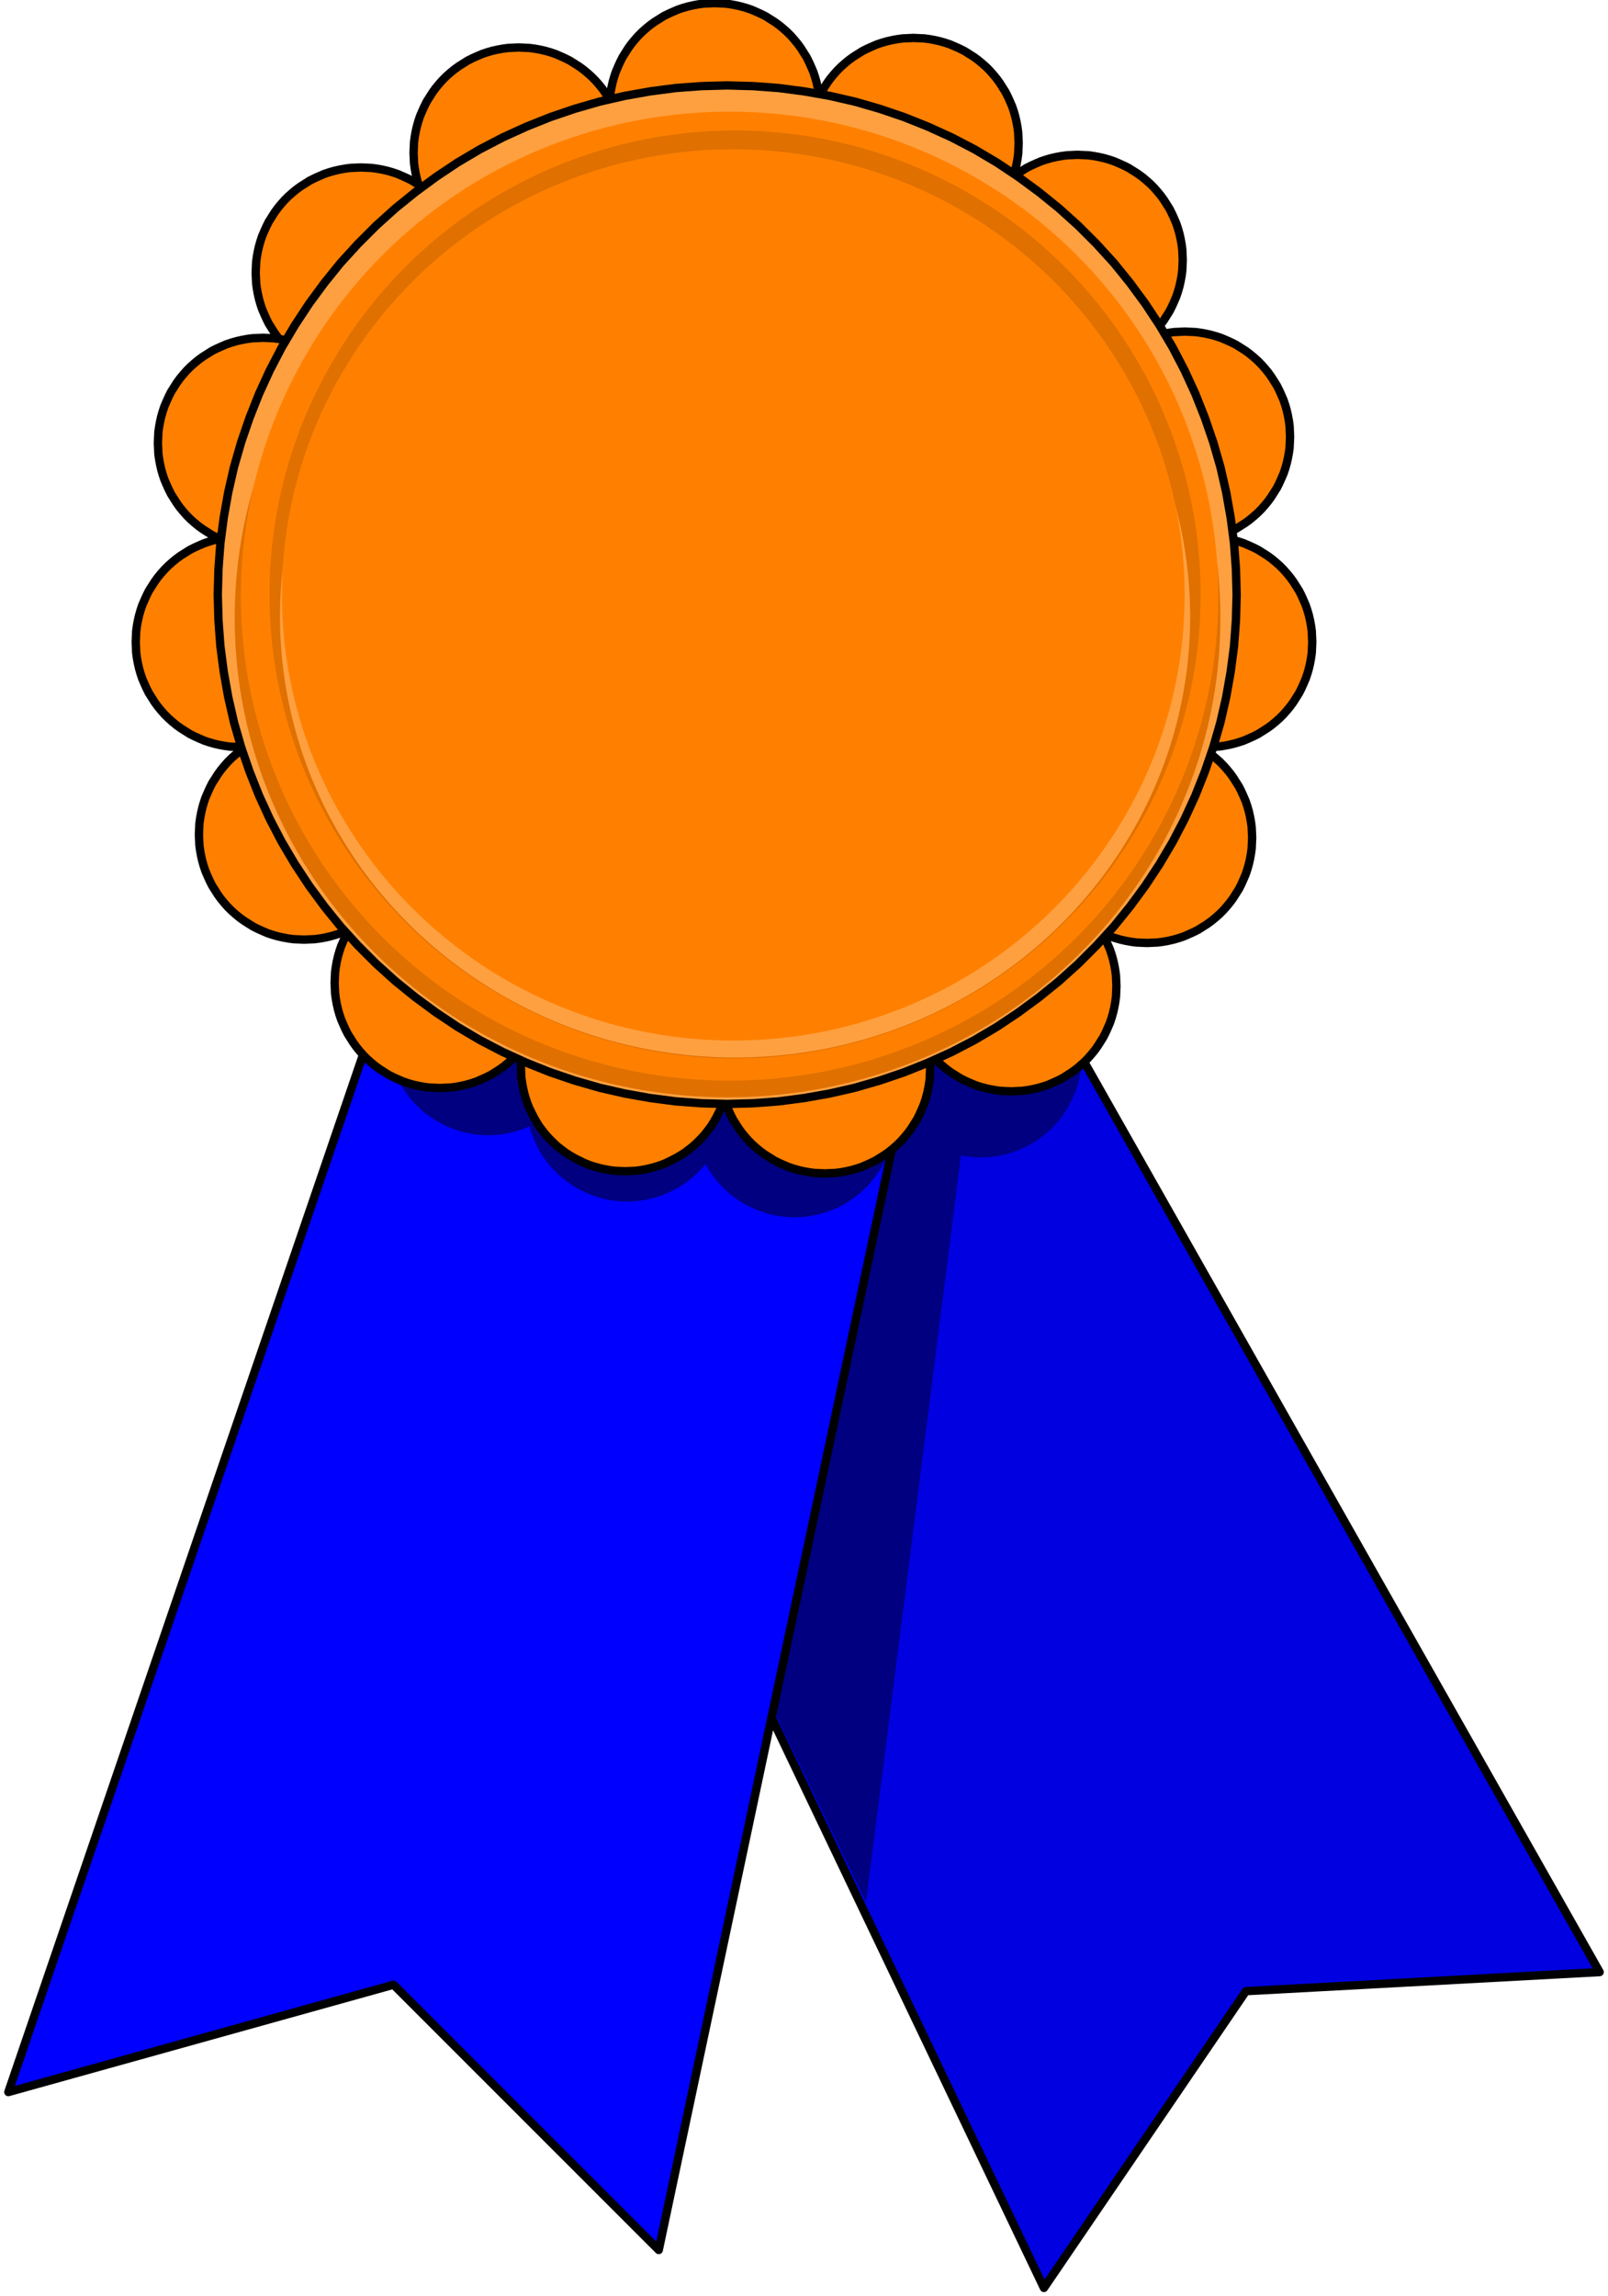 <?xml version="1.0" encoding="UTF-8" standalone="no"?>
<svg
   xmlns:ooo="http://xml.openoffice.org/svg/export"
   xmlns:dc="http://purl.org/dc/elements/1.1/"
   xmlns:cc="http://creativecommons.org/ns#"
   xmlns:rdf="http://www.w3.org/1999/02/22-rdf-syntax-ns#"
   xmlns:svg="http://www.w3.org/2000/svg"
   xmlns="http://www.w3.org/2000/svg"
   xmlns:sodipodi="http://sodipodi.sourceforge.net/DTD/sodipodi-0.dtd"
   xmlns:inkscape="http://www.inkscape.org/namespaces/inkscape"
   version="1.2"
   width="67.42mm"
   height="96.26mm"
   viewBox="0 0 6742 9626"
   preserveAspectRatio="xMidYMid"
   xml:space="preserve"
   id="svg163"
   sodipodi:docname="ribbon.svg"
   style="fill-rule:evenodd;stroke-width:28.222;stroke-linejoin:round"
   inkscape:version="0.92.5 (2060ec1f9f, 2020-04-08)"><sodipodi:namedview
   pagecolor="#ffffff"
   bordercolor="#666666"
   borderopacity="1"
   objecttolerance="10"
   gridtolerance="10"
   guidetolerance="10"
   inkscape:pageopacity="0"
   inkscape:pageshadow="2"
   inkscape:window-width="664"
   inkscape:window-height="487"
   id="namedview165"
   showgrid="false"
   inkscape:zoom="0.2102413"
   inkscape:cx="127.40787"
   inkscape:cy="181.90866"
   inkscape:window-x="0"
   inkscape:window-y="0"
   inkscape:window-maximized="0"
   inkscape:current-layer="svg163" />
 <defs
   class="ClipPathGroup"
   id="defs8">
  <clipPath
   id="presentation_clip_path"
   clipPathUnits="userSpaceOnUse">
   <rect
   x="0"
   y="0"
   width="21000"
   height="29700"
   id="rect2" />
  </clipPath>
  <clipPath
   id="presentation_clip_path_shrink"
   clipPathUnits="userSpaceOnUse">
   <rect
   x="21"
   y="29"
   width="20958"
   height="29641"
   id="rect5" />
  </clipPath>
 </defs>
 <defs
   class="TextShapeIndex"
   id="defs12">
  <g
   ooo:slide="id1"
   ooo:id-list="id3"
   id="g10" />
 </defs>
 <defs
   class="EmbeddedBulletChars"
   id="defs44">
  <g
   id="bullet-char-template-57356"
   transform="matrix(4.8828125e-4,0,0,-4.8828125e-4,0,0)">
   <path
   d="M 580,1141 1163,571 580,0 -4,571 Z"
   id="path14"
   inkscape:connector-curvature="0" />
  </g>
  <g
   id="bullet-char-template-57354"
   transform="matrix(4.8828125e-4,0,0,-4.8828125e-4,0,0)">
   <path
   d="M 8,1128 H 1137 V 0 H 8 Z"
   id="path17"
   inkscape:connector-curvature="0" />
  </g>
  <g
   id="bullet-char-template-10146"
   transform="matrix(4.8828125e-4,0,0,-4.8828125e-4,0,0)">
   <path
   d="M 174,0 602,739 174,1481 1456,739 Z M 1358,739 309,1346 659,739 Z"
   id="path20"
   inkscape:connector-curvature="0" />
  </g>
  <g
   id="bullet-char-template-10132"
   transform="matrix(4.8828125e-4,0,0,-4.8828125e-4,0,0)">
   <path
   d="M 2015,739 1276,0 H 717 l 543,543 H 174 v 393 h 1086 l -543,545 h 557 z"
   id="path23"
   inkscape:connector-curvature="0" />
  </g>
  <g
   id="bullet-char-template-10007"
   transform="matrix(4.8828125e-4,0,0,-4.8828125e-4,0,0)">
   <path
   d="m 0,-2 c -7,16 -16,29 -25,39 l 381,530 c -94,256 -141,385 -141,387 0,25 13,38 40,38 9,0 21,-2 34,-5 21,4 42,12 65,25 l 27,-13 111,-251 280,301 64,-25 24,25 c 21,-10 41,-24 62,-43 C 886,937 835,863 770,784 769,783 710,716 594,584 L 774,223 c 0,-27 -21,-55 -63,-84 l 16,-20 C 717,90 699,76 672,76 641,76 570,178 457,381 L 164,-76 c -22,-34 -53,-51 -92,-51 -42,0 -63,17 -64,51 -7,9 -10,24 -10,44 0,9 1,19 2,30 z"
   id="path26"
   inkscape:connector-curvature="0" />
  </g>
  <g
   id="bullet-char-template-10004"
   transform="matrix(4.8828125e-4,0,0,-4.8828125e-4,0,0)">
   <path
   d="M 285,-33 C 182,-33 111,30 74,156 52,228 41,333 41,471 c 0,78 14,145 41,201 34,71 87,106 158,106 53,0 88,-31 106,-94 l 23,-176 c 8,-64 28,-97 59,-98 l 735,706 c 11,11 33,17 66,17 42,0 63,-15 63,-46 V 965 c 0,-36 -10,-64 -30,-84 L 442,47 C 390,-6 338,-33 285,-33 Z"
   id="path29"
   inkscape:connector-curvature="0" />
  </g>
  <g
   id="bullet-char-template-9679"
   transform="matrix(4.8828125e-4,0,0,-4.8828125e-4,0,0)">
   <path
   d="M 813,0 C 632,0 489,54 383,161 276,268 223,411 223,592 c 0,181 53,324 160,431 106,107 249,161 430,161 179,0 323,-54 432,-161 108,-107 162,-251 162,-431 0,-180 -54,-324 -162,-431 C 1136,54 992,0 813,0 Z"
   id="path32"
   inkscape:connector-curvature="0" />
  </g>
  <g
   id="bullet-char-template-8226"
   transform="matrix(4.8828125e-4,0,0,-4.8828125e-4,0,0)">
   <path
   d="m 346,457 c -73,0 -137,26 -191,78 -54,51 -81,114 -81,188 0,73 27,136 81,188 54,52 118,78 191,78 73,0 134,-26 185,-79 51,-51 77,-114 77,-187 0,-75 -25,-137 -76,-188 -50,-52 -112,-78 -186,-78 z"
   id="path35"
   inkscape:connector-curvature="0" />
  </g>
  <g
   id="bullet-char-template-8211"
   transform="matrix(4.8828125e-4,0,0,-4.8828125e-4,0,0)">
   <path
   d="M -4,459 H 1135 V 606 H -4 Z"
   id="path38"
   inkscape:connector-curvature="0" />
  </g>
  <g
   id="bullet-char-template-61548"
   transform="matrix(4.8828125e-4,0,0,-4.8828125e-4,0,0)">
   <path
   d="m 173,740 c 0,163 58,303 173,419 116,115 255,173 419,173 163,0 302,-58 418,-173 116,-116 174,-256 174,-419 0,-163 -58,-303 -174,-418 C 1067,206 928,148 765,148 601,148 462,206 346,322 231,437 173,577 173,740 Z"
   id="path41"
   inkscape:connector-curvature="0" />
  </g>
 </defs>
 <g
   id="g49"
   transform="translate(-7129,-10037)">
  <g
   id="id2"
   class="Master_Slide">
   <g
   id="bg-id2"
   class="Background" />
   <g
   id="bo-id2"
   class="BackgroundObjects" />
  </g>
 </g>
 <g
   class="SlideGroup"
   id="g161"
   transform="translate(-7129,-10037)">
  <g
   id="g159">
   <g
   id="container-id1">
    <g
   id="id1"
   class="Slide"
   clip-path="url(#presentation_clip_path)">
     <g
   class="Page"
   id="g155">
      <g
   class="Graphic"
   id="g153">
       <g
   id="id3">
        <rect
   class="BoundingBox"
   x="7129"
   y="10037"
   width="6742"
   height="9626"
   id="rect51"
   style="fill:none;stroke:none" />
        <defs
   id="defs56">
         <clipPath
   id="clip_path_1"
   clipPathUnits="userSpaceOnUse">
          <path
   d="m 7129,10037 h 6741 v 9625 H 7129 Z"
   id="path53"
   inkscape:connector-curvature="0" />
         </clipPath>
        </defs>
        <g
   clip-path="url(#clip_path_1)"
   id="g150">
         <path
   d="m 8965,14307 2541,5321 847,-1244 1483,-80 -2833,-5002 z"
   id="path58"
   inkscape:connector-curvature="0"
   style="fill:#0000e0;stroke:none" />
         <path
   d="m 8965,14307 2541,5321 847,-1244 1483,-80 -2833,-5002 z"
   id="path60"
   inkscape:connector-curvature="0"
   style="fill:none;stroke:#000000;stroke-width:35;stroke-linecap:round;stroke-linejoin:round" />
         <path
   d="m 11241,14228 -481,3781 -569,-1178 547,-2735 z"
   id="path62"
   inkscape:connector-curvature="0"
   style="fill:#000080;stroke:none" />
         <path
   d="m 11664,14466 c 0,74 -20,147 -57,212 -37,64 -90,117 -154,154 -65,37 -138,57 -212,57 -74,0 -147,-20 -211,-57 -65,-37 -118,-90 -155,-154 -37,-65 -57,-138 -57,-212 0,-74 20,-147 57,-211 37,-65 90,-118 155,-155 64,-37 137,-57 211,-57 74,0 147,20 212,57 64,37 117,90 154,155 37,64 57,137 57,211 z"
   id="path64"
   inkscape:connector-curvature="0"
   style="fill:#000080;stroke:none" />
         <path
   d="M 11029,14096 9891,19469 8779,18357 7164,18807 8965,13540 Z"
   id="path66"
   inkscape:connector-curvature="0"
   style="fill:#0000ff;stroke:none" />
         <path
   d="M 11029,14096 9891,19469 8779,18357 7164,18807 8965,13540 Z"
   id="path68"
   inkscape:connector-curvature="0"
   style="fill:none;stroke:#000000;stroke-width:35;stroke-linecap:round;stroke-linejoin:round" />
         <path
   d="m 9599,14373 c 0,74 -20,147 -57,212 -37,64 -90,117 -154,154 -65,37 -138,57 -212,57 -74,0 -147,-20 -211,-57 -65,-37 -118,-90 -155,-154 -37,-65 -57,-138 -57,-212 0,-74 20,-147 57,-211 37,-65 90,-118 155,-155 64,-37 137,-57 211,-57 74,0 147,20 212,57 64,37 117,90 154,155 37,64 57,137 57,211 z"
   id="path70"
   inkscape:connector-curvature="0"
   style="fill:#000080;stroke:none" />
         <path
   d="m 10181,14651 c 0,74 -20,147 -57,212 -37,64 -90,117 -154,154 -65,37 -138,57 -212,57 -74,0 -147,-20 -211,-57 -65,-37 -118,-90 -155,-154 -37,-65 -57,-138 -57,-212 0,-74 20,-147 57,-211 37,-65 90,-118 155,-155 64,-37 137,-57 211,-57 74,0 147,20 212,57 64,37 117,90 154,155 37,64 57,137 57,211 z"
   id="path72"
   inkscape:connector-curvature="0"
   style="fill:#000080;stroke:none" />
         <path
   d="m 10883,14717 c 0,74 -20,147 -57,212 -37,64 -90,117 -154,154 -65,37 -138,57 -212,57 -74,0 -147,-20 -211,-57 -65,-37 -118,-90 -155,-154 -37,-65 -57,-138 -57,-212 0,-74 20,-147 57,-211 37,-65 90,-118 155,-155 64,-37 137,-57 211,-57 74,0 147,20 212,57 64,37 117,90 154,155 37,64 57,137 57,211 z"
   id="path74"
   inkscape:connector-curvature="0"
   style="fill:#000080;stroke:none" />
         <path
   d="m 12091,11131 c 0,77 -20,153 -59,220 -39,67 -94,122 -161,161 -67,39 -143,59 -220,59 -78,0 -154,-20 -221,-59 -67,-39 -122,-94 -161,-161 -39,-67 -59,-143 -59,-220 0,-78 20,-154 59,-221 39,-67 94,-122 161,-161 67,-39 143,-59 221,-59 77,0 153,20 220,59 67,39 122,94 161,161 39,67 59,143 59,221 z"
   id="path76"
   inkscape:connector-curvature="0"
   style="fill:#ff8000;stroke:none" />
         <path
   d="m 12088,11127 -1,-22 -1,-23 -3,-22 -4,-22 -5,-22 -6,-21 -7,-21 -9,-21 -9,-20 -10,-20 -12,-19 -12,-19 -13,-18 -14,-17 -15,-17 -16,-16 -17,-15 -17,-14 -18,-13 -19,-12 -19,-12 -20,-10 -20,-9 -21,-9 -21,-7 -21,-6 -22,-5 -22,-4 -22,-3 -23,-1 -22,-1 v 0 l -22,1 -23,1 -22,3 -22,4 -22,5 -21,6 -21,7 -21,9 -20,9 -20,10 -19,12 -19,12 -18,13 -17,14 -17,15 -16,16 -15,17 -14,17 -13,18 -12,19 -12,19 -10,20 -9,20 -9,21 -7,21 -6,21 -5,22 -4,22 -3,22 -1,23 -1,22 v 0 l 1,22 1,23 3,22 4,22 5,22 6,21 7,21 9,21 9,20 10,20 12,19 12,19 13,18 14,17 15,17 16,16 17,15 17,14 18,13 19,12 19,12 20,10 20,9 21,9 21,7 21,6 22,5 22,4 22,3 23,1 22,1 v 0 l 22,-1 23,-1 22,-3 22,-4 22,-5 21,-6 21,-7 21,-9 20,-9 20,-10 19,-12 19,-12 18,-13 17,-14 17,-15 16,-16 15,-17 14,-17 13,-18 12,-19 12,-19 10,-20 9,-20 9,-21 7,-21 6,-21 5,-22 4,-22 3,-22 1,-23 z"
   id="path78"
   inkscape:connector-curvature="0"
   style="fill:none;stroke:#000000;stroke-width:35;stroke-linecap:round;stroke-linejoin:round" />
         <path
   d="m 9087,11184 c 0,77 -20,153 -59,220 -39,67 -94,122 -161,161 -67,39 -143,59 -220,59 -78,0 -154,-20 -221,-59 -67,-39 -122,-94 -161,-161 -39,-67 -59,-143 -59,-220 0,-78 20,-154 59,-221 39,-67 94,-122 161,-161 67,-39 143,-59 221,-59 77,0 153,20 220,59 67,39 122,94 161,161 39,67 59,143 59,221 z"
   id="path80"
   inkscape:connector-curvature="0"
   style="fill:#ff8000;stroke:none" />
         <path
   d="m 9083,11180 -1,-22 -1,-23 -3,-22 -4,-22 -5,-22 -6,-21 -7,-21 -9,-21 -9,-20 -10,-20 -12,-19 -12,-19 -13,-18 -14,-17 -15,-17 -16,-16 -17,-15 -17,-14 -18,-13 -19,-12 -19,-12 -20,-10 -20,-9 -21,-9 -21,-7 -21,-6 -22,-5 -22,-4 -22,-3 -23,-1 -22,-1 v 0 l -22,1 -23,1 -22,3 -22,4 -22,5 -21,6 -21,7 -21,9 -20,9 -20,10 -19,12 -19,12 -18,13 -17,14 -17,15 -16,16 -15,17 -14,17 -13,18 -12,19 -12,19 -10,20 -9,20 -9,21 -7,21 -6,21 -5,22 -4,22 -3,22 -1,23 -1,22 v 0 l 1,22 1,23 3,22 4,22 5,22 6,21 7,21 9,21 9,20 10,20 12,19 12,19 13,18 14,17 15,17 16,16 17,15 17,14 18,13 19,12 19,12 20,10 20,9 21,9 21,7 21,6 22,5 22,4 22,3 23,1 22,1 v 0 l 22,-1 23,-1 22,-3 22,-4 22,-5 21,-6 21,-7 21,-9 20,-9 20,-10 19,-12 19,-12 18,-13 17,-14 17,-15 16,-16 15,-17 14,-17 13,-18 12,-19 12,-19 10,-20 9,-20 9,-21 7,-21 6,-21 5,-22 4,-22 3,-22 1,-23 z"
   id="path82"
   inkscape:connector-curvature="0"
   style="fill:none;stroke:#000000;stroke-width:35;stroke-linecap:round;stroke-linejoin:round" />
         <path
   d="m 12541,11872 c 0,77 -20,153 -59,220 -39,67 -94,122 -161,161 -67,39 -143,59 -220,59 -78,0 -154,-20 -221,-59 -67,-39 -122,-94 -161,-161 -39,-67 -59,-143 -59,-220 0,-78 20,-154 59,-221 39,-67 94,-122 161,-161 67,-39 143,-59 221,-59 77,0 153,20 220,59 67,39 122,94 161,161 39,67 59,143 59,221 z"
   id="path84"
   inkscape:connector-curvature="0"
   style="fill:#ff8000;stroke:none" />
         <path
   d="m 12538,11868 -1,-22 -1,-23 -3,-22 -4,-22 -5,-22 -6,-21 -7,-21 -9,-21 -9,-20 -10,-20 -12,-19 -12,-19 -13,-18 -14,-17 -15,-17 -16,-16 -17,-15 -17,-14 -18,-13 -19,-12 -19,-12 -20,-10 -20,-9 -21,-9 -21,-7 -21,-6 -22,-5 -22,-4 -22,-3 -23,-1 -22,-1 v 0 l -22,1 -23,1 -22,3 -22,4 -22,5 -21,6 -21,7 -21,9 -20,9 -20,10 -19,12 -19,12 -18,13 -17,14 -17,15 -16,16 -15,17 -14,17 -13,18 -12,19 -12,19 -10,20 -9,20 -9,21 -7,21 -6,21 -5,22 -4,22 -3,22 -1,23 -1,22 v 0 l 1,22 1,23 3,22 4,22 5,22 6,21 7,21 9,21 9,20 10,20 12,19 12,19 13,18 14,17 15,17 16,16 17,15 17,14 18,13 19,12 19,12 20,10 20,9 21,9 21,7 21,6 22,5 22,4 22,3 23,1 22,1 v 0 l 22,-1 23,-1 22,-3 22,-4 22,-5 21,-6 21,-7 21,-9 20,-9 20,-10 19,-12 19,-12 18,-13 17,-14 17,-15 16,-16 15,-17 14,-17 13,-18 12,-19 12,-19 10,-20 9,-20 9,-21 7,-21 6,-21 5,-22 4,-22 3,-22 1,-23 z"
   id="path86"
   inkscape:connector-curvature="0"
   style="fill:none;stroke:#000000;stroke-width:35;stroke-linecap:round;stroke-linejoin:round" />
         <path
   d="m 8848,13540 c 0,77 -20,153 -59,220 -39,67 -94,122 -161,161 -67,39 -143,59 -220,59 -78,0 -154,-20 -221,-59 -67,-39 -122,-94 -161,-161 -39,-67 -59,-143 -59,-220 0,-78 20,-154 59,-221 39,-67 94,-122 161,-161 67,-39 143,-59 221,-59 77,0 153,20 220,59 67,39 122,94 161,161 39,67 59,143 59,221 z"
   id="path88"
   inkscape:connector-curvature="0"
   style="fill:#ff8000;stroke:none" />
         <path
   d="m 8845,13535 -1,-22 -1,-23 -3,-22 -4,-22 -5,-22 -6,-21 -7,-21 -9,-21 -9,-20 -10,-20 -12,-19 -12,-19 -13,-18 -14,-17 -15,-17 -16,-16 -17,-15 -17,-14 -18,-13 -19,-12 -19,-12 -20,-10 -20,-9 -21,-9 -21,-7 -21,-6 -22,-5 -22,-4 -22,-3 -23,-1 -22,-1 v 0 l -22,1 -23,1 -22,3 -22,4 -22,5 -21,6 -21,7 -21,9 -20,9 -20,10 -19,12 -19,12 -18,13 -17,14 -17,15 -16,16 -15,17 -14,17 -13,18 -12,19 -12,19 -10,20 -9,20 -9,21 -7,21 -6,21 -5,22 -4,22 -3,22 -1,23 -1,22 v 0 l 1,22 1,23 3,22 4,22 5,22 6,21 7,21 9,21 9,20 10,20 12,19 12,19 13,18 14,17 15,17 16,16 17,15 17,14 18,13 19,12 19,12 20,10 20,9 21,9 21,7 21,6 22,5 22,4 22,3 23,1 22,1 v 0 l 22,-1 23,-1 22,-3 22,-4 22,-5 21,-6 21,-7 21,-9 20,-9 20,-10 19,-12 19,-12 18,-13 17,-14 17,-15 16,-16 15,-17 14,-17 13,-18 12,-19 12,-19 10,-20 9,-20 9,-21 7,-21 6,-21 5,-22 4,-22 3,-22 1,-23 z"
   id="path90"
   inkscape:connector-curvature="0"
   style="fill:none;stroke:#000000;stroke-width:35;stroke-linecap:round;stroke-linejoin:round" />
         <path
   d="m 12383,13553 c 0,77 -20,153 -59,220 -39,67 -94,122 -161,161 -67,39 -143,59 -220,59 -78,0 -154,-20 -221,-59 -67,-39 -122,-94 -161,-161 -39,-67 -59,-143 -59,-220 0,-78 20,-154 59,-221 39,-67 94,-122 161,-161 67,-39 143,-59 221,-59 77,0 153,20 220,59 67,39 122,94 161,161 39,67 59,143 59,221 z"
   id="path92"
   inkscape:connector-curvature="0"
   style="fill:#ff8000;stroke:none" />
         <path
   d="m 12379,13549 -1,-22 -1,-23 -3,-22 -4,-22 -5,-22 -6,-21 -7,-21 -9,-21 -9,-20 -10,-20 -12,-19 -12,-19 -13,-18 -14,-17 -15,-17 -16,-16 -17,-15 -17,-14 -18,-13 -19,-12 -19,-12 -20,-10 -20,-9 -21,-9 -21,-7 -21,-6 -22,-5 -22,-4 -22,-3 -23,-1 -22,-1 v 0 l -22,1 -23,1 -22,3 -22,4 -22,5 -21,6 -21,7 -21,9 -20,9 -20,10 -19,12 -19,12 -18,13 -17,14 -17,15 -16,16 -15,17 -14,17 -13,18 -12,19 -12,19 -10,20 -9,20 -9,21 -7,21 -6,21 -5,22 -4,22 -3,22 -1,23 -1,22 v 0 l 1,22 1,23 3,22 4,22 5,22 6,21 7,21 9,21 9,20 10,20 12,19 12,19 13,18 14,17 15,17 16,16 17,15 17,14 18,13 19,12 19,12 20,10 20,9 21,9 21,7 21,6 22,5 22,4 22,3 23,1 22,1 v 0 l 22,-1 23,-1 22,-3 22,-4 22,-5 21,-6 21,-7 21,-9 20,-9 20,-10 19,-12 19,-12 18,-13 17,-14 17,-15 16,-16 15,-17 14,-17 13,-18 12,-19 12,-19 10,-20 9,-20 9,-21 7,-21 6,-21 5,-22 4,-22 3,-22 1,-23 z"
   id="path94"
   inkscape:connector-curvature="0"
   style="fill:none;stroke:#000000;stroke-width:35;stroke-linecap:round;stroke-linejoin:round" />
         <path
   d="m 10569,10496 c 0,77 -20,153 -59,220 -39,67 -94,122 -161,161 -67,39 -143,59 -220,59 -78,0 -154,-20 -221,-59 -67,-39 -122,-94 -161,-161 -39,-67 -59,-143 -59,-220 0,-78 20,-154 59,-221 39,-67 94,-122 161,-161 67,-39 143,-59 221,-59 77,0 153,20 220,59 67,39 122,94 161,161 39,67 59,143 59,221 z"
   id="path96"
   inkscape:connector-curvature="0"
   style="fill:#ff8000;stroke:none" />
         <path
   d="m 10566,10491 -1,-22 -1,-23 -3,-22 -4,-22 -5,-22 -6,-21 -7,-21 -9,-21 -9,-20 -10,-20 -12,-19 -12,-19 -13,-18 -14,-17 -15,-17 -16,-16 -17,-15 -17,-14 -18,-13 -19,-12 -19,-12 -20,-10 -20,-9 -21,-9 -21,-7 -21,-6 -22,-5 -22,-4 -22,-3 -23,-1 -22,-1 v 0 l -22,1 -23,1 -22,3 -22,4 -22,5 -21,6 -21,7 -21,9 -20,9 -20,10 -19,12 -19,12 -18,13 -17,14 -17,15 -16,16 -15,17 -14,17 -13,18 -12,19 -12,19 -10,20 -9,20 -9,21 -7,21 -6,21 -5,22 -4,22 -3,22 -1,23 -1,22 v 0 l 1,22 1,23 3,22 4,22 5,22 6,21 7,21 9,21 9,20 10,20 12,19 12,19 13,18 14,17 15,17 16,16 17,15 17,14 18,13 19,12 19,12 20,10 20,9 21,9 21,7 21,6 22,5 22,4 22,3 23,1 22,1 v 0 l 22,-1 23,-1 22,-3 22,-4 22,-5 21,-6 21,-7 21,-9 20,-9 20,-10 19,-12 19,-12 18,-13 17,-14 17,-15 16,-16 15,-17 14,-17 13,-18 12,-19 12,-19 10,-20 9,-20 9,-21 7,-21 6,-21 5,-22 4,-22 3,-22 1,-23 z"
   id="path98"
   inkscape:connector-curvature="0"
   style="fill:none;stroke:#000000;stroke-width:35;stroke-linecap:round;stroke-linejoin:round" />
         <path
   d="m 11403,10641 c 0,77 -20,153 -59,220 -39,67 -94,122 -161,161 -67,39 -143,59 -220,59 -78,0 -154,-20 -221,-59 -67,-39 -122,-94 -161,-161 -39,-67 -59,-143 -59,-220 0,-78 20,-154 59,-221 39,-67 94,-122 161,-161 67,-39 143,-59 221,-59 77,0 153,20 220,59 67,39 122,94 161,161 39,67 59,143 59,221 z"
   id="path100"
   inkscape:connector-curvature="0"
   style="fill:#ff8000;stroke:none" />
         <path
   d="m 11400,10637 -1,-22 -1,-23 -3,-22 -4,-22 -5,-22 -6,-21 -7,-21 -9,-21 -9,-20 -10,-20 -12,-19 -12,-19 -13,-18 -14,-17 -15,-17 -16,-16 -17,-15 -17,-14 -18,-13 -19,-12 -19,-12 -20,-10 -20,-9 -21,-9 -21,-7 -21,-6 -22,-5 -22,-4 -22,-3 -23,-1 -22,-1 v 0 l -22,1 -23,1 -22,3 -22,4 -22,5 -21,6 -21,7 -21,9 -20,9 -20,10 -19,12 -19,12 -18,13 -17,14 -17,15 -16,16 -15,17 -14,17 -13,18 -12,19 -12,19 -10,20 -9,20 -9,21 -7,21 -6,21 -5,22 -4,22 -3,22 -1,23 -1,22 v 0 l 1,22 1,23 3,22 4,22 5,22 6,21 7,21 9,21 9,20 10,20 12,19 12,19 13,18 14,17 15,17 16,16 17,15 17,14 18,13 19,12 19,12 20,10 20,9 21,9 21,7 21,6 22,5 22,4 22,3 23,1 22,1 v 0 l 22,-1 23,-1 22,-3 22,-4 22,-5 21,-6 21,-7 21,-9 20,-9 20,-10 19,-12 19,-12 18,-13 17,-14 17,-15 16,-16 15,-17 14,-17 13,-18 12,-19 12,-19 10,-20 9,-20 9,-21 7,-21 6,-21 5,-22 4,-22 3,-22 1,-23 z"
   id="path102"
   inkscape:connector-curvature="0"
   style="fill:none;stroke:#000000;stroke-width:35;stroke-linecap:round;stroke-linejoin:round" />
         <path
   d="m 9748,10681 c 0,77 -20,153 -59,220 -39,67 -94,122 -161,161 -67,39 -143,59 -220,59 -78,0 -154,-20 -221,-59 -67,-39 -122,-94 -161,-161 -39,-67 -59,-143 -59,-220 0,-78 20,-154 59,-221 39,-67 94,-122 161,-161 67,-39 143,-59 221,-59 77,0 153,20 220,59 67,39 122,94 161,161 39,67 59,143 59,221 z"
   id="path104"
   inkscape:connector-curvature="0"
   style="fill:#ff8000;stroke:none" />
         <path
   d="m 9745,10677 -1,-22 -1,-23 -3,-22 -4,-22 -5,-22 -6,-21 -7,-21 -9,-21 -9,-20 -10,-20 -12,-19 -12,-19 -13,-18 -14,-17 -15,-17 -16,-16 -17,-15 -17,-14 -18,-13 -19,-12 -19,-12 -20,-10 -20,-9 -21,-9 -21,-7 -21,-6 -22,-5 -22,-4 -22,-3 -23,-1 -22,-1 v 0 l -22,1 -23,1 -22,3 -22,4 -22,5 -21,6 -21,7 -21,9 -20,9 -20,10 -19,12 -19,12 -18,13 -17,14 -17,15 -16,16 -15,17 -14,17 -13,18 -12,19 -12,19 -10,20 -9,20 -9,21 -7,21 -6,21 -5,22 -4,22 -3,22 -1,23 -1,22 v 0 l 1,22 1,23 3,22 4,22 5,22 6,21 7,21 9,21 9,20 10,20 12,19 12,19 13,18 14,17 15,17 16,16 17,15 17,14 18,13 19,12 19,12 20,10 20,9 21,9 21,7 21,6 22,5 22,4 22,3 23,1 22,1 v 0 l 22,-1 23,-1 22,-3 22,-4 22,-5 21,-6 21,-7 21,-9 20,-9 20,-10 19,-12 19,-12 18,-13 17,-14 17,-15 16,-16 15,-17 14,-17 13,-18 12,-19 12,-19 10,-20 9,-20 9,-21 7,-21 6,-21 5,-22 4,-22 3,-22 1,-23 z"
   id="path106"
   inkscape:connector-curvature="0"
   style="fill:none;stroke:#000000;stroke-width:35;stroke-linecap:round;stroke-linejoin:round" />
         <path
   d="m 8676,11899 c 0,77 -20,153 -59,220 -39,67 -94,122 -161,161 -67,39 -143,59 -220,59 -78,0 -154,-20 -221,-59 -67,-39 -122,-94 -161,-161 -39,-67 -59,-143 -59,-220 0,-78 20,-154 59,-221 39,-67 94,-122 161,-161 67,-39 143,-59 221,-59 77,0 153,20 220,59 67,39 122,94 161,161 39,67 59,143 59,221 z"
   id="path108"
   inkscape:connector-curvature="0"
   style="fill:#ff8000;stroke:none" />
         <path
   d="m 8673,11894 -1,-22 -1,-23 -3,-22 -4,-22 -5,-22 -6,-21 -7,-21 -9,-21 -9,-20 -10,-20 -12,-19 -12,-19 -13,-18 -14,-17 -15,-17 -16,-16 -17,-15 -17,-14 -18,-13 -19,-12 -19,-12 -20,-10 -20,-9 -21,-9 -21,-7 -21,-6 -22,-5 -22,-4 -22,-3 -23,-1 -22,-1 v 0 l -22,1 -23,1 -22,3 -22,4 -22,5 -21,6 -21,7 -21,9 -20,9 -20,10 -19,12 -19,12 -18,13 -17,14 -17,15 -16,16 -15,17 -14,17 -13,18 -12,19 -12,19 -10,20 -9,20 -9,21 -7,21 -6,21 -5,22 -4,22 -3,22 -1,23 -1,22 v 0 l 1,22 1,23 3,22 4,22 5,22 6,21 7,21 9,21 9,20 10,20 12,19 12,19 13,18 14,17 15,17 16,16 17,15 17,14 18,13 19,12 19,12 20,10 20,9 21,9 21,7 21,6 22,5 22,4 22,3 23,1 22,1 v 0 l 22,-1 23,-1 22,-3 22,-4 22,-5 21,-6 21,-7 21,-9 20,-9 20,-10 19,-12 19,-12 18,-13 17,-14 17,-15 16,-16 15,-17 14,-17 13,-18 12,-19 12,-19 10,-20 9,-20 9,-21 7,-21 6,-21 5,-22 4,-22 3,-22 1,-23 z"
   id="path110"
   inkscape:connector-curvature="0"
   style="fill:none;stroke:#000000;stroke-width:35;stroke-linecap:round;stroke-linejoin:round" />
         <path
   d="m 8584,12732 c 0,77 -20,153 -59,220 -39,67 -94,122 -161,161 -67,39 -143,59 -220,59 -78,0 -154,-20 -221,-59 -67,-39 -122,-94 -161,-161 -39,-67 -59,-143 -59,-220 0,-78 20,-154 59,-221 39,-67 94,-122 161,-161 67,-39 143,-59 221,-59 77,0 153,20 220,59 67,39 122,94 161,161 39,67 59,143 59,221 z"
   id="path112"
   inkscape:connector-curvature="0"
   style="fill:#ff8000;stroke:none" />
         <path
   d="m 8580,12728 -1,-22 -1,-23 -3,-22 -4,-22 -5,-22 -6,-21 -7,-21 -9,-21 -9,-20 -10,-20 -12,-19 -12,-19 -13,-18 -14,-17 -15,-17 -16,-16 -17,-15 -17,-14 -18,-13 -19,-12 -19,-12 -20,-10 -20,-9 -21,-9 -21,-7 -21,-6 -22,-5 -22,-4 -22,-3 -23,-1 -22,-1 v 0 l -22,1 -23,1 -22,3 -22,4 -22,5 -21,6 -21,7 -21,9 -20,9 -20,10 -19,12 -19,12 -18,13 -17,14 -17,15 -16,16 -15,17 -14,17 -13,18 -12,19 -12,19 -10,20 -9,20 -9,21 -7,21 -6,21 -5,22 -4,22 -3,22 -1,23 -1,22 v 0 l 1,22 1,23 3,22 4,22 5,22 6,21 7,21 9,21 9,20 10,20 12,19 12,19 13,18 14,17 15,17 16,16 17,15 17,14 18,13 19,12 19,12 20,10 20,9 21,9 21,7 21,6 22,5 22,4 22,3 23,1 22,1 v 0 l 22,-1 23,-1 22,-3 22,-4 22,-5 21,-6 21,-7 21,-9 20,-9 20,-10 19,-12 19,-12 18,-13 17,-14 17,-15 16,-16 15,-17 14,-17 13,-18 12,-19 12,-19 10,-20 9,-20 9,-21 7,-21 6,-21 5,-22 4,-22 3,-22 1,-23 z"
   id="path114"
   inkscape:connector-curvature="0"
   style="fill:none;stroke:#000000;stroke-width:35;stroke-linecap:round;stroke-linejoin:round" />
         <path
   d="m 9418,14162 c 0,77 -20,153 -59,220 -39,67 -94,122 -161,161 -67,39 -143,59 -220,59 -78,0 -154,-20 -221,-59 -67,-39 -122,-94 -161,-161 -39,-67 -59,-143 -59,-220 0,-78 20,-154 59,-221 39,-67 94,-122 161,-161 67,-39 143,-59 221,-59 77,0 153,20 220,59 67,39 122,94 161,161 39,67 59,143 59,221 z"
   id="path116"
   inkscape:connector-curvature="0"
   style="fill:#ff8000;stroke:none" />
         <path
   d="m 9414,14157 -1,-22 -1,-23 -3,-22 -4,-22 -5,-22 -6,-21 -7,-21 -9,-21 -9,-20 -10,-20 -12,-19 -12,-19 -13,-18 -14,-17 -15,-17 -16,-16 -17,-15 -17,-14 -18,-13 -19,-12 -19,-12 -20,-10 -20,-9 -21,-9 -21,-7 -21,-6 -22,-5 -22,-4 -22,-3 -23,-1 -22,-1 v 0 l -22,1 -23,1 -22,3 -22,4 -22,5 -21,6 -21,7 -21,9 -20,9 -20,10 -19,12 -19,12 -18,13 -17,14 -17,15 -16,16 -15,17 -14,17 -13,18 -12,19 -12,19 -10,20 -9,20 -9,21 -7,21 -6,21 -5,22 -4,22 -3,22 -1,23 -1,22 v 0 l 1,22 1,23 3,22 4,22 5,22 6,21 7,21 9,21 9,20 10,20 12,19 12,19 13,18 14,17 15,17 16,16 17,15 17,14 18,13 19,12 19,12 20,10 20,9 21,9 21,7 21,6 22,5 22,4 22,3 23,1 22,1 v 0 l 22,-1 23,-1 22,-3 22,-4 22,-5 21,-6 21,-7 21,-9 20,-9 20,-10 19,-12 19,-12 18,-13 17,-14 17,-15 16,-16 15,-17 14,-17 13,-18 12,-19 12,-19 10,-20 9,-20 9,-21 7,-21 6,-21 5,-22 4,-22 3,-22 1,-23 z"
   id="path118"
   inkscape:connector-curvature="0"
   style="fill:none;stroke:#000000;stroke-width:35;stroke-linecap:round;stroke-linejoin:round" />
         <path
   d="m 12634,12732 c 0,77 -20,153 -59,220 -39,67 -94,122 -161,161 -67,39 -143,59 -220,59 -78,0 -154,-20 -221,-59 -67,-39 -122,-94 -161,-161 -39,-67 -59,-143 -59,-220 0,-78 20,-154 59,-221 39,-67 94,-122 161,-161 67,-39 143,-59 221,-59 77,0 153,20 220,59 67,39 122,94 161,161 39,67 59,143 59,221 z"
   id="path120"
   inkscape:connector-curvature="0"
   style="fill:#ff8000;stroke:none" />
         <path
   d="m 12631,12728 -1,-22 -1,-23 -3,-22 -4,-22 -5,-22 -6,-21 -7,-21 -9,-21 -9,-20 -10,-20 -12,-19 -12,-19 -13,-18 -14,-17 -15,-17 -16,-16 -17,-15 -17,-14 -18,-13 -19,-12 -19,-12 -20,-10 -20,-9 -21,-9 -21,-7 -21,-6 -22,-5 -22,-4 -22,-3 -23,-1 -22,-1 v 0 l -22,1 -23,1 -22,3 -22,4 -22,5 -21,6 -21,7 -21,9 -20,9 -20,10 -19,12 -19,12 -18,13 -17,14 -17,15 -16,16 -15,17 -14,17 -13,18 -12,19 -12,19 -10,20 -9,20 -9,21 -7,21 -6,21 -5,22 -4,22 -3,22 -1,23 -1,22 v 0 l 1,22 1,23 3,22 4,22 5,22 6,21 7,21 9,21 9,20 10,20 12,19 12,19 13,18 14,17 15,17 16,16 17,15 17,14 18,13 19,12 19,12 20,10 20,9 21,9 21,7 21,6 22,5 22,4 22,3 23,1 22,1 v 0 l 22,-1 23,-1 22,-3 22,-4 22,-5 21,-6 21,-7 21,-9 20,-9 20,-10 19,-12 19,-12 18,-13 17,-14 17,-15 16,-16 15,-17 14,-17 13,-18 12,-19 12,-19 10,-20 9,-20 9,-21 7,-21 6,-21 5,-22 4,-22 3,-22 1,-23 z"
   id="path122"
   inkscape:connector-curvature="0"
   style="fill:none;stroke:#000000;stroke-width:35;stroke-linecap:round;stroke-linejoin:round" />
         <path
   d="m 11813,14175 c 0,77 -20,153 -59,220 -39,67 -94,122 -161,161 -67,39 -143,59 -220,59 -78,0 -154,-20 -221,-59 -67,-39 -122,-94 -161,-161 -39,-67 -59,-143 -59,-220 0,-78 20,-154 59,-221 39,-67 94,-122 161,-161 67,-39 143,-59 221,-59 77,0 153,20 220,59 67,39 122,94 161,161 39,67 59,143 59,221 z"
   id="path124"
   inkscape:connector-curvature="0"
   style="fill:#ff8000;stroke:none" />
         <path
   d="m 11810,14171 -1,-22 -1,-23 -3,-22 -4,-22 -5,-22 -6,-21 -7,-21 -9,-21 -9,-20 -10,-20 -12,-19 -12,-19 -13,-18 -14,-17 -15,-17 -16,-16 -17,-15 -17,-14 -18,-13 -19,-12 -19,-12 -20,-10 -20,-9 -21,-9 -21,-7 -21,-6 -22,-5 -22,-4 -22,-3 -23,-1 -22,-1 v 0 l -22,1 -23,1 -22,3 -22,4 -22,5 -21,6 -21,7 -21,9 -20,9 -20,10 -19,12 -19,12 -18,13 -17,14 -17,15 -16,16 -15,17 -14,17 -13,18 -12,19 -12,19 -10,20 -9,20 -9,21 -7,21 -6,21 -5,22 -4,22 -3,22 -1,23 -1,22 v 0 l 1,22 1,23 3,22 4,22 5,22 6,21 7,21 9,21 9,20 10,20 12,19 12,19 13,18 14,17 15,17 16,16 17,15 17,14 18,13 19,12 19,12 20,10 20,9 21,9 21,7 21,6 22,5 22,4 22,3 23,1 22,1 v 0 l 22,-1 23,-1 22,-3 22,-4 22,-5 21,-6 21,-7 21,-9 20,-9 20,-10 19,-12 19,-12 18,-13 17,-14 17,-15 16,-16 15,-17 14,-17 13,-18 12,-19 12,-19 10,-20 9,-20 9,-21 7,-21 6,-21 5,-22 4,-22 3,-22 1,-23 z"
   id="path126"
   inkscape:connector-curvature="0"
   style="fill:none;stroke:#000000;stroke-width:35;stroke-linecap:round;stroke-linejoin:round" />
         <path
   d="m 11032,14519 c 0,77 -20,153 -59,220 -39,67 -94,122 -161,161 -67,39 -143,59 -220,59 -78,0 -154,-20 -221,-59 -67,-39 -122,-94 -161,-161 -39,-67 -59,-143 -59,-220 0,-78 20,-154 59,-221 39,-67 94,-122 161,-161 67,-39 143,-59 221,-59 77,0 153,20 220,59 67,39 122,94 161,161 39,67 59,143 59,221 z"
   id="path128"
   inkscape:connector-curvature="0"
   style="fill:#ff8000;stroke:none" />
         <path
   d="m 11029,14515 -1,-22 -1,-23 -3,-22 -4,-22 -5,-22 -6,-21 -7,-21 -9,-21 -9,-20 -10,-20 -12,-19 -12,-19 -13,-18 -14,-17 -15,-17 -16,-16 -17,-15 -17,-14 -18,-13 -19,-12 -19,-12 -20,-10 -20,-9 -21,-9 -21,-7 -21,-6 -22,-5 -22,-4 -22,-3 -23,-1 -22,-1 v 0 l -22,1 -23,1 -22,3 -22,4 -22,5 -21,6 -21,7 -21,9 -20,9 -20,10 -19,12 -19,12 -18,13 -17,14 -17,15 -16,16 -15,17 -14,17 -13,18 -12,19 -12,19 -10,20 -9,20 -9,21 -7,21 -6,21 -5,22 -4,22 -3,22 -1,23 -1,22 v 0 l 1,22 1,23 3,22 4,22 5,22 6,21 7,21 9,21 9,20 10,20 12,19 12,19 13,18 14,17 15,17 16,16 17,15 17,14 18,13 19,12 19,12 20,10 20,9 21,9 21,7 21,6 22,5 22,4 22,3 23,1 22,1 v 0 l 22,-1 23,-1 22,-3 22,-4 22,-5 21,-6 21,-7 21,-9 20,-9 20,-10 19,-12 19,-12 18,-13 17,-14 17,-15 16,-16 15,-17 14,-17 13,-18 12,-19 12,-19 10,-20 9,-20 9,-21 7,-21 6,-21 5,-22 4,-22 3,-22 1,-23 z"
   id="path130"
   inkscape:connector-curvature="0"
   style="fill:none;stroke:#000000;stroke-width:35;stroke-linecap:round;stroke-linejoin:round" />
         <path
   d="m 10191,14514 c 0,77 -20,152 -58,218 -39,66 -94,121 -160,160 -67,38 -142,58 -218,58 -77,0 -152,-20 -219,-58 -66,-39 -121,-94 -160,-160 -38,-66 -58,-141 -58,-218 0,-77 20,-152 58,-218 39,-66 94,-121 160,-160 67,-38 142,-58 219,-58 76,0 151,20 218,58 66,39 121,94 160,160 38,66 58,141 58,218 z"
   id="path132"
   inkscape:connector-curvature="0"
   style="fill:#ff8000;stroke:none" />
         <path
   d="m 10187,14510 -1,-22 -1,-22 -3,-22 -4,-22 -5,-22 -6,-21 -7,-21 -8,-20 -10,-20 -10,-20 -11,-19 -12,-19 -13,-17 -14,-18 -15,-16 -16,-16 -16,-15 -18,-14 -17,-13 -19,-12 -19,-11 -20,-10 -20,-10 -20,-8 -21,-7 -21,-6 -22,-5 -22,-4 -22,-3 -22,-1 -22,-1 v 0 l -22,1 -22,1 -22,3 -22,4 -22,5 -21,6 -21,7 -20,8 -20,10 -20,10 -19,11 -19,12 -17,13 -18,14 -16,15 -16,16 -15,16 -14,18 -13,17 -12,19 -11,19 -10,20 -10,20 -8,20 -7,21 -6,21 -5,22 -4,22 -3,22 -1,22 -1,22 v 0 l 1,22 1,22 3,22 4,22 5,22 6,21 7,21 8,20 10,20 10,20 11,19 12,19 13,17 14,18 15,16 16,16 16,15 18,14 17,13 19,12 19,11 20,10 20,10 20,8 21,7 21,6 22,5 22,4 22,3 22,1 22,1 v 0 l 22,-1 22,-1 22,-3 22,-4 22,-5 21,-6 21,-7 20,-8 20,-10 20,-10 19,-11 19,-12 17,-13 18,-14 16,-15 16,-16 15,-16 14,-18 13,-17 12,-19 11,-19 10,-20 10,-20 8,-20 7,-21 6,-21 5,-22 4,-22 3,-22 1,-22 z"
   id="path134"
   inkscape:connector-curvature="0"
   style="fill:none;stroke:#000000;stroke-width:35;stroke-linecap:round;stroke-linejoin:round" />
         <path
   d="m 12317,12534 c 0,374 -99,742 -286,1067 -187,324 -457,594 -781,781 -325,187 -693,286 -1068,286 -375,0 -743,-99 -1067,-286 -325,-187 -595,-457 -782,-781 -187,-325 -286,-693 -286,-1067 0,-375 99,-743 286,-1068 187,-324 457,-594 781,-781 325,-187 693,-286 1068,-286 375,0 743,99 1067,286 325,187 595,457 782,781 187,325 286,693 286,1067 z"
   id="path136"
   inkscape:connector-curvature="0"
   style="fill:#ffa040;stroke:none" />
         <path
   d="m 12314,12530 -3,-108 -8,-108 -14,-107 -19,-107 -24,-105 -30,-104 -35,-102 -40,-101 -45,-98 -50,-96 -55,-93 -60,-91 -64,-87 -68,-84 -73,-80 -76,-76 -81,-73 -84,-68 -87,-64 -90,-60 -93,-55 -96,-50 -99,-45 -100,-40 -103,-35 -104,-30 -105,-24 -107,-19 -107,-14 -108,-8 -108,-3 v 0 l -108,3 -108,8 -107,14 -107,19 -105,24 -104,30 -103,35 -100,40 -99,45 -96,50 -93,55 -90,60 -87,64 -84,68 -81,73 -76,76 -73,80 -68,84 -64,87 -60,91 -55,93 -50,96 -45,98 -40,101 -35,102 -30,104 -24,105 -19,107 -14,107 -8,108 -3,108 v 0 l 3,108 8,108 14,107 19,107 24,105 30,104 35,102 40,101 45,98 50,96 55,93 60,91 64,87 68,84 73,80 76,76 81,73 84,68 87,64 90,60 93,55 96,50 99,45 100,40 103,35 104,30 105,24 107,19 107,14 108,8 108,3 v 0 l 108,-3 108,-8 107,-14 107,-19 105,-24 104,-30 103,-35 100,-40 99,-45 96,-50 93,-55 90,-60 87,-64 84,-68 81,-73 76,-76 73,-80 68,-84 64,-87 60,-91 55,-93 50,-96 45,-98 40,-101 35,-102 30,-104 24,-105 19,-107 14,-107 8,-108 z"
   id="path138"
   inkscape:connector-curvature="0"
   style="fill:none;stroke:#000000;stroke-width:35;stroke-linecap:round;stroke-linejoin:round" />
         <path
   d="m 12246,12628 c 0,353 -95,699 -277,1005 -181,305 -442,559 -756,735 -314,176 -671,269 -1033,269 -363,0 -720,-93 -1034,-269 -314,-176 -575,-430 -756,-735 -182,-306 -277,-652 -277,-1005 0,-353 95,-699 277,-1004 181,-306 442,-560 756,-736 314,-176 671,-269 1033,-269 363,0 720,93 1034,269 314,176 575,430 756,735 182,306 277,652 277,1005 z"
   id="path140"
   inkscape:connector-curvature="0"
   style="fill:#e07000;stroke:none" />
         <path
   d="m 12237,12536 c 0,357 -95,707 -275,1016 -179,308 -438,565 -749,743 -312,178 -665,272 -1025,272 -360,0 -713,-94 -1024,-272 -312,-178 -571,-435 -750,-743 -180,-309 -275,-659 -275,-1016 0,-357 95,-707 275,-1015 179,-309 438,-566 749,-744 312,-178 665,-272 1025,-272 360,0 713,94 1024,272 312,178 571,435 750,743 180,309 275,659 275,1016 z"
   id="path142"
   inkscape:connector-curvature="0"
   style="fill:#ff8000;stroke:none" />
         <path
   d="m 12163,12529 c 0,341 -90,677 -262,973 -171,295 -417,541 -714,711 -297,171 -633,261 -976,261 -343,0 -679,-90 -976,-261 -297,-170 -543,-416 -714,-711 -172,-296 -262,-632 -262,-973 0,-341 90,-677 262,-972 171,-296 417,-542 714,-712 297,-171 633,-261 976,-261 343,0 679,90 976,261 297,170 543,416 714,711 172,296 262,632 262,973 z"
   id="path144"
   inkscape:connector-curvature="0"
   style="fill:#e07000;stroke:none" />
         <path
   d="m 12119,12622 c 0,324 -88,643 -256,924 -167,281 -408,514 -698,676 -290,163 -619,248 -954,248 -335,0 -664,-85 -954,-248 -290,-162 -531,-395 -698,-676 -168,-281 -256,-600 -256,-924 0,-324 88,-643 256,-924 167,-281 408,-514 698,-676 290,-163 619,-248 954,-248 335,0 664,85 954,248 290,162 531,395 698,676 168,281 256,600 256,924 z"
   id="path146"
   inkscape:connector-curvature="0"
   style="fill:#ffa040;stroke:none" />
         <path
   d="m 12096,12531 c 0,328 -87,650 -254,934 -166,284 -405,520 -692,684 -288,164 -614,250 -946,250 -333,0 -659,-86 -947,-250 -287,-164 -526,-400 -692,-684 -167,-284 -254,-606 -254,-934 0,-328 87,-650 254,-934 166,-284 405,-520 692,-684 288,-164 614,-250 946,-250 333,0 659,86 947,250 287,164 526,400 692,684 167,284 254,606 254,934 z"
   id="path148"
   inkscape:connector-curvature="0"
   style="fill:#ff8000;stroke:none" />
        </g>
       </g>
      </g>
     </g>
    </g>
   </g>
  </g>
 </g>
</svg>